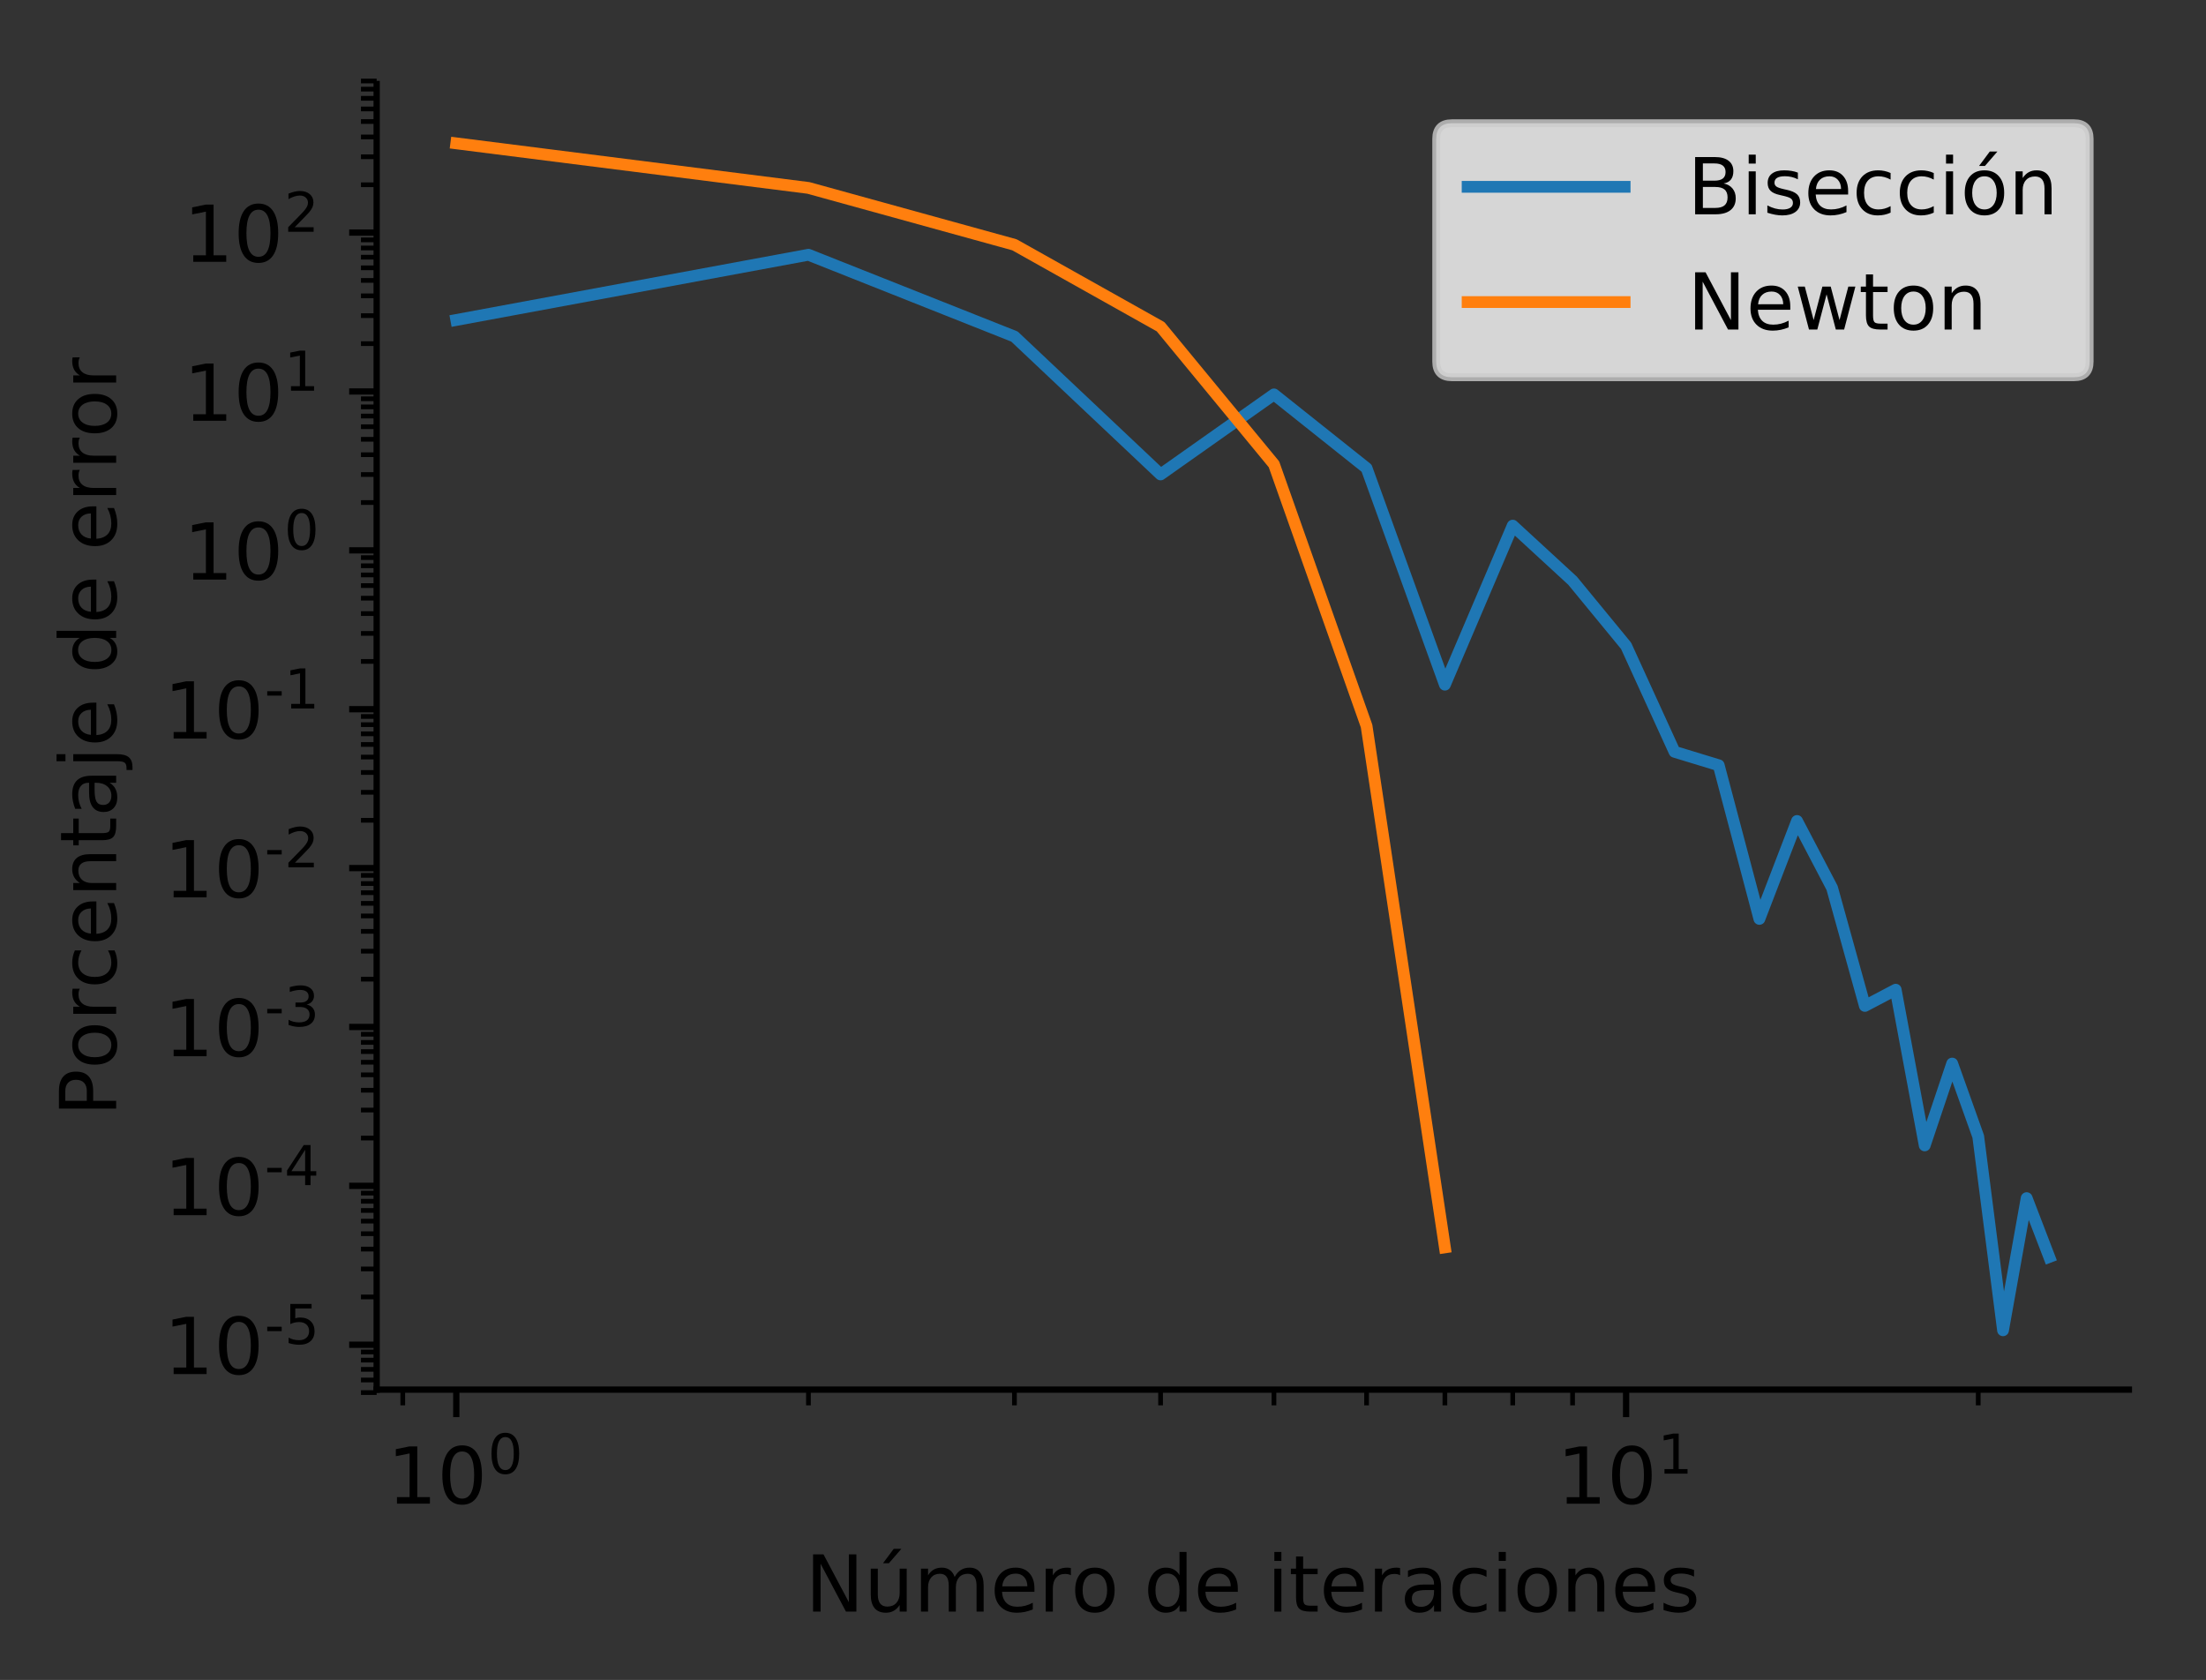 <?xml version="1.0" encoding="utf-8" standalone="no"?>
<!DOCTYPE svg PUBLIC "-//W3C//DTD SVG 1.1//EN"
  "http://www.w3.org/Graphics/SVG/1.1/DTD/svg11.dtd">
<!-- Created with matplotlib (http://matplotlib.org/) -->
<svg height="214pt" version="1.1" viewBox="0 0 281 214" width="281pt" xmlns="http://www.w3.org/2000/svg" xmlns:xlink="http://www.w3.org/1999/xlink">
 <rect x="0" y="0" width="281" height="214" fill="#333333" stroke="none"/>
 <defs>
  <style type="text/css">
*{stroke-linecap:butt;stroke-linejoin:round;}
  </style>
 </defs>
 <g id="figure_1">
  <g id="patch_1">
   <path d="M 0 214.576 
L 281.878 214.576 
L 281.878 0 
L 0 0 
z
" style="fill:none;"/>
  </g>
  <g id="axes_1">
   <g id="patch_2">
    <path d="M 47.978 177.02 
L 271.178 177.02 
L 271.178 10.7 
L 47.978 10.7 
z
" style="fill:none;"/>
   </g>
   <g id="matplotlib.axis_1">
    <g id="xtick_1">
     <g id="line2d_1">
      <defs>
       <path d="M 0 0 
L 0 3.5 
" id="ma08c735b22" style="stroke:#000000;stroke-width:0.8;"/>
      </defs>
      <g>
       <use style="stroke:#000000;stroke-width:0.8;" x="58.124" xlink:href="#ma08c735b22" y="177.02"/>
      </g>
     </g>
     <g id="text_1">
      <!-- $\mathdefault{10^{0}}$ -->
      <defs>
       <path d="M 12.406 8.297 
L 28.516 8.297 
L 28.516 63.922 
L 10.984 60.406 
L 10.984 69.391 
L 28.422 72.906 
L 38.281 72.906 
L 38.281 8.297 
L 54.391 8.297 
L 54.391 0 
L 12.406 0 
z
" id="DejaVuSans-31"/>
       <path d="M 31.781 66.406 
Q 24.172 66.406 20.328 58.906 
Q 16.5 51.422 16.5 36.375 
Q 16.5 21.391 20.328 13.891 
Q 24.172 6.391 31.781 6.391 
Q 39.453 6.391 43.281 13.891 
Q 47.125 21.391 47.125 36.375 
Q 47.125 51.422 43.281 58.906 
Q 39.453 66.406 31.781 66.406 
z
M 31.781 74.219 
Q 44.047 74.219 50.516 64.516 
Q 56.984 54.828 56.984 36.375 
Q 56.984 17.969 50.516 8.266 
Q 44.047 -1.422 31.781 -1.422 
Q 19.531 -1.422 13.062 8.266 
Q 6.594 17.969 6.594 36.375 
Q 6.594 54.828 13.062 64.516 
Q 19.531 74.219 31.781 74.219 
z
" id="DejaVuSans-30"/>
      </defs>
      <g transform="translate(49.324 191.618)scale(0.1 -0.1)">
       <use transform="translate(0 0.766)" xlink:href="#DejaVuSans-31"/>
       <use transform="translate(63.623 0.766)" xlink:href="#DejaVuSans-30"/>
       <use transform="translate(128.203 39.047)scale(0.7)" xlink:href="#DejaVuSans-30"/>
      </g>
     </g>
    </g>
    <g id="xtick_2">
     <g id="line2d_2">
      <g>
       <use style="stroke:#000000;stroke-width:0.8;" x="207.132" xlink:href="#ma08c735b22" y="177.02"/>
      </g>
     </g>
     <g id="text_2">
      <!-- $\mathdefault{10^{1}}$ -->
      <g transform="translate(198.332 191.618)scale(0.1 -0.1)">
       <use transform="translate(0 0.684)" xlink:href="#DejaVuSans-31"/>
       <use transform="translate(63.623 0.684)" xlink:href="#DejaVuSans-30"/>
       <use transform="translate(128.203 38.966)scale(0.7)" xlink:href="#DejaVuSans-31"/>
      </g>
     </g>
    </g>
    <g id="xtick_3">
     <g id="line2d_3">
      <defs>
       <path d="M 0 0 
L 0 2 
" id="mfada89b66e" style="stroke:#000000;stroke-width:0.6;"/>
      </defs>
      <g>
       <use style="stroke:#000000;stroke-width:0.6;" x="51.305" xlink:href="#mfada89b66e" y="177.02"/>
      </g>
     </g>
    </g>
    <g id="xtick_4">
     <g id="line2d_4">
      <g>
       <use style="stroke:#000000;stroke-width:0.6;" x="102.98" xlink:href="#mfada89b66e" y="177.02"/>
      </g>
     </g>
    </g>
    <g id="xtick_5">
     <g id="line2d_5">
      <g>
       <use style="stroke:#000000;stroke-width:0.6;" x="129.219" xlink:href="#mfada89b66e" y="177.02"/>
      </g>
     </g>
    </g>
    <g id="xtick_6">
     <g id="line2d_6">
      <g>
       <use style="stroke:#000000;stroke-width:0.6;" x="147.836" xlink:href="#mfada89b66e" y="177.02"/>
      </g>
     </g>
    </g>
    <g id="xtick_7">
     <g id="line2d_7">
      <g>
       <use style="stroke:#000000;stroke-width:0.6;" x="162.276" xlink:href="#mfada89b66e" y="177.02"/>
      </g>
     </g>
    </g>
    <g id="xtick_8">
     <g id="line2d_8">
      <g>
       <use style="stroke:#000000;stroke-width:0.6;" x="174.075" xlink:href="#mfada89b66e" y="177.02"/>
      </g>
     </g>
    </g>
    <g id="xtick_9">
     <g id="line2d_9">
      <g>
       <use style="stroke:#000000;stroke-width:0.6;" x="184.05" xlink:href="#mfada89b66e" y="177.02"/>
      </g>
     </g>
    </g>
    <g id="xtick_10">
     <g id="line2d_10">
      <g>
       <use style="stroke:#000000;stroke-width:0.6;" x="192.692" xlink:href="#mfada89b66e" y="177.02"/>
      </g>
     </g>
    </g>
    <g id="xtick_11">
     <g id="line2d_11">
      <g>
       <use style="stroke:#000000;stroke-width:0.6;" x="200.314" xlink:href="#mfada89b66e" y="177.02"/>
      </g>
     </g>
    </g>
    <g id="xtick_12">
     <g id="line2d_12">
      <g>
       <use style="stroke:#000000;stroke-width:0.6;" x="251.988" xlink:href="#mfada89b66e" y="177.02"/>
      </g>
     </g>
    </g>
    <g id="text_3">
     <!-- Número de iteraciones -->
     <defs>
      <path d="M 9.812 72.906 
L 23.094 72.906 
L 55.422 11.922 
L 55.422 72.906 
L 64.984 72.906 
L 64.984 0 
L 51.703 0 
L 19.391 60.984 
L 19.391 0 
L 9.812 0 
z
" id="DejaVuSans-4e"/>
      <path d="M 8.5 21.578 
L 8.5 54.688 
L 17.484 54.688 
L 17.484 21.922 
Q 17.484 14.156 20.5 10.266 
Q 23.531 6.391 29.594 6.391 
Q 36.859 6.391 41.078 11.031 
Q 45.312 15.672 45.312 23.688 
L 45.312 54.688 
L 54.297 54.688 
L 54.297 0 
L 45.312 0 
L 45.312 8.406 
Q 42.047 3.422 37.719 1 
Q 33.406 -1.422 27.688 -1.422 
Q 18.266 -1.422 13.375 4.438 
Q 8.5 10.297 8.5 21.578 
z
M 31.109 56 
z
M 37.781 79.984 
L 47.5 79.984 
L 31.594 61.625 
L 24.109 61.625 
z
" id="DejaVuSans-fa"/>
      <path d="M 52 44.188 
Q 55.375 50.25 60.062 53.125 
Q 64.75 56 71.094 56 
Q 79.641 56 84.281 50.016 
Q 88.922 44.047 88.922 33.016 
L 88.922 0 
L 79.891 0 
L 79.891 32.719 
Q 79.891 40.578 77.094 44.375 
Q 74.312 48.188 68.609 48.188 
Q 61.625 48.188 57.562 43.547 
Q 53.516 38.922 53.516 30.906 
L 53.516 0 
L 44.484 0 
L 44.484 32.719 
Q 44.484 40.625 41.703 44.406 
Q 38.922 48.188 33.109 48.188 
Q 26.219 48.188 22.156 43.531 
Q 18.109 38.875 18.109 30.906 
L 18.109 0 
L 9.078 0 
L 9.078 54.688 
L 18.109 54.688 
L 18.109 46.188 
Q 21.188 51.219 25.484 53.609 
Q 29.781 56 35.688 56 
Q 41.656 56 45.828 52.969 
Q 50 49.953 52 44.188 
z
" id="DejaVuSans-6d"/>
      <path d="M 56.203 29.594 
L 56.203 25.203 
L 14.891 25.203 
Q 15.484 15.922 20.484 11.062 
Q 25.484 6.203 34.422 6.203 
Q 39.594 6.203 44.453 7.469 
Q 49.312 8.734 54.109 11.281 
L 54.109 2.781 
Q 49.266 0.734 44.188 -0.344 
Q 39.109 -1.422 33.891 -1.422 
Q 20.797 -1.422 13.156 6.188 
Q 5.516 13.812 5.516 26.812 
Q 5.516 40.234 12.766 48.109 
Q 20.016 56 32.328 56 
Q 43.359 56 49.781 48.891 
Q 56.203 41.797 56.203 29.594 
z
M 47.219 32.234 
Q 47.125 39.594 43.094 43.984 
Q 39.062 48.391 32.422 48.391 
Q 24.906 48.391 20.391 44.141 
Q 15.875 39.891 15.188 32.172 
z
" id="DejaVuSans-65"/>
      <path d="M 41.109 46.297 
Q 39.594 47.172 37.812 47.578 
Q 36.031 48 33.891 48 
Q 26.266 48 22.188 43.047 
Q 18.109 38.094 18.109 28.812 
L 18.109 0 
L 9.078 0 
L 9.078 54.688 
L 18.109 54.688 
L 18.109 46.188 
Q 20.953 51.172 25.484 53.578 
Q 30.031 56 36.531 56 
Q 37.453 56 38.578 55.875 
Q 39.703 55.766 41.062 55.516 
z
" id="DejaVuSans-72"/>
      <path d="M 30.609 48.391 
Q 23.391 48.391 19.188 42.75 
Q 14.984 37.109 14.984 27.297 
Q 14.984 17.484 19.156 11.844 
Q 23.344 6.203 30.609 6.203 
Q 37.797 6.203 41.984 11.859 
Q 46.188 17.531 46.188 27.297 
Q 46.188 37.016 41.984 42.703 
Q 37.797 48.391 30.609 48.391 
z
M 30.609 56 
Q 42.328 56 49.016 48.375 
Q 55.719 40.766 55.719 27.297 
Q 55.719 13.875 49.016 6.219 
Q 42.328 -1.422 30.609 -1.422 
Q 18.844 -1.422 12.172 6.219 
Q 5.516 13.875 5.516 27.297 
Q 5.516 40.766 12.172 48.375 
Q 18.844 56 30.609 56 
z
" id="DejaVuSans-6f"/>
      <path id="DejaVuSans-20"/>
      <path d="M 45.406 46.391 
L 45.406 75.984 
L 54.391 75.984 
L 54.391 0 
L 45.406 0 
L 45.406 8.203 
Q 42.578 3.328 38.25 0.953 
Q 33.938 -1.422 27.875 -1.422 
Q 17.969 -1.422 11.734 6.484 
Q 5.516 14.406 5.516 27.297 
Q 5.516 40.188 11.734 48.094 
Q 17.969 56 27.875 56 
Q 33.938 56 38.25 53.625 
Q 42.578 51.266 45.406 46.391 
z
M 14.797 27.297 
Q 14.797 17.391 18.875 11.75 
Q 22.953 6.109 30.078 6.109 
Q 37.203 6.109 41.297 11.75 
Q 45.406 17.391 45.406 27.297 
Q 45.406 37.203 41.297 42.844 
Q 37.203 48.484 30.078 48.484 
Q 22.953 48.484 18.875 42.844 
Q 14.797 37.203 14.797 27.297 
z
" id="DejaVuSans-64"/>
      <path d="M 9.422 54.688 
L 18.406 54.688 
L 18.406 0 
L 9.422 0 
z
M 9.422 75.984 
L 18.406 75.984 
L 18.406 64.594 
L 9.422 64.594 
z
" id="DejaVuSans-69"/>
      <path d="M 18.312 70.219 
L 18.312 54.688 
L 36.812 54.688 
L 36.812 47.703 
L 18.312 47.703 
L 18.312 18.016 
Q 18.312 11.328 20.141 9.422 
Q 21.969 7.516 27.594 7.516 
L 36.812 7.516 
L 36.812 0 
L 27.594 0 
Q 17.188 0 13.234 3.875 
Q 9.281 7.766 9.281 18.016 
L 9.281 47.703 
L 2.688 47.703 
L 2.688 54.688 
L 9.281 54.688 
L 9.281 70.219 
z
" id="DejaVuSans-74"/>
      <path d="M 34.281 27.484 
Q 23.391 27.484 19.188 25 
Q 14.984 22.516 14.984 16.5 
Q 14.984 11.719 18.141 8.906 
Q 21.297 6.109 26.703 6.109 
Q 34.188 6.109 38.703 11.406 
Q 43.219 16.703 43.219 25.484 
L 43.219 27.484 
z
M 52.203 31.203 
L 52.203 0 
L 43.219 0 
L 43.219 8.297 
Q 40.141 3.328 35.547 0.953 
Q 30.953 -1.422 24.312 -1.422 
Q 15.922 -1.422 10.953 3.297 
Q 6 8.016 6 15.922 
Q 6 25.141 12.172 29.828 
Q 18.359 34.516 30.609 34.516 
L 43.219 34.516 
L 43.219 35.406 
Q 43.219 41.609 39.141 45 
Q 35.062 48.391 27.688 48.391 
Q 23 48.391 18.547 47.266 
Q 14.109 46.141 10.016 43.891 
L 10.016 52.203 
Q 14.938 54.109 19.578 55.047 
Q 24.219 56 28.609 56 
Q 40.484 56 46.344 49.844 
Q 52.203 43.703 52.203 31.203 
z
" id="DejaVuSans-61"/>
      <path d="M 48.781 52.594 
L 48.781 44.188 
Q 44.969 46.297 41.141 47.344 
Q 37.312 48.391 33.406 48.391 
Q 24.656 48.391 19.812 42.844 
Q 14.984 37.312 14.984 27.297 
Q 14.984 17.281 19.812 11.734 
Q 24.656 6.203 33.406 6.203 
Q 37.312 6.203 41.141 7.25 
Q 44.969 8.297 48.781 10.406 
L 48.781 2.094 
Q 45.016 0.344 40.984 -0.531 
Q 36.969 -1.422 32.422 -1.422 
Q 20.062 -1.422 12.781 6.344 
Q 5.516 14.109 5.516 27.297 
Q 5.516 40.672 12.859 48.328 
Q 20.219 56 33.016 56 
Q 37.156 56 41.109 55.141 
Q 45.062 54.297 48.781 52.594 
z
" id="DejaVuSans-63"/>
      <path d="M 54.891 33.016 
L 54.891 0 
L 45.906 0 
L 45.906 32.719 
Q 45.906 40.484 42.875 44.328 
Q 39.844 48.188 33.797 48.188 
Q 26.516 48.188 22.312 43.547 
Q 18.109 38.922 18.109 30.906 
L 18.109 0 
L 9.078 0 
L 9.078 54.688 
L 18.109 54.688 
L 18.109 46.188 
Q 21.344 51.125 25.703 53.562 
Q 30.078 56 35.797 56 
Q 45.219 56 50.047 50.172 
Q 54.891 44.344 54.891 33.016 
z
" id="DejaVuSans-6e"/>
      <path d="M 44.281 53.078 
L 44.281 44.578 
Q 40.484 46.531 36.375 47.5 
Q 32.281 48.484 27.875 48.484 
Q 21.188 48.484 17.844 46.438 
Q 14.5 44.391 14.5 40.281 
Q 14.5 37.156 16.891 35.375 
Q 19.281 33.594 26.516 31.984 
L 29.594 31.297 
Q 39.156 29.25 43.188 25.516 
Q 47.219 21.781 47.219 15.094 
Q 47.219 7.469 41.188 3.016 
Q 35.156 -1.422 24.609 -1.422 
Q 20.219 -1.422 15.453 -0.562 
Q 10.688 0.297 5.422 2 
L 5.422 11.281 
Q 10.406 8.688 15.234 7.391 
Q 20.062 6.109 24.812 6.109 
Q 31.156 6.109 34.562 8.281 
Q 37.984 10.453 37.984 14.406 
Q 37.984 18.062 35.516 20.016 
Q 33.062 21.969 24.703 23.781 
L 21.578 24.516 
Q 13.234 26.266 9.516 29.906 
Q 5.812 33.547 5.812 39.891 
Q 5.812 47.609 11.281 51.797 
Q 16.75 56 26.812 56 
Q 31.781 56 36.172 55.266 
Q 40.578 54.547 44.281 53.078 
z
" id="DejaVuSans-73"/>
     </defs>
     <g transform="translate(102.587 205.297)scale(0.1 -0.1)">
      <use xlink:href="#DejaVuSans-4e"/>
      <use x="74.805" xlink:href="#DejaVuSans-fa"/>
      <use x="138.184" xlink:href="#DejaVuSans-6d"/>
      <use x="235.596" xlink:href="#DejaVuSans-65"/>
      <use x="297.119" xlink:href="#DejaVuSans-72"/>
      <use x="338.201" xlink:href="#DejaVuSans-6f"/>
      <use x="399.383" xlink:href="#DejaVuSans-20"/>
      <use x="431.17" xlink:href="#DejaVuSans-64"/>
      <use x="494.646" xlink:href="#DejaVuSans-65"/>
      <use x="556.17" xlink:href="#DejaVuSans-20"/>
      <use x="587.957" xlink:href="#DejaVuSans-69"/>
      <use x="615.74" xlink:href="#DejaVuSans-74"/>
      <use x="654.949" xlink:href="#DejaVuSans-65"/>
      <use x="716.473" xlink:href="#DejaVuSans-72"/>
      <use x="757.586" xlink:href="#DejaVuSans-61"/>
      <use x="818.865" xlink:href="#DejaVuSans-63"/>
      <use x="873.846" xlink:href="#DejaVuSans-69"/>
      <use x="901.629" xlink:href="#DejaVuSans-6f"/>
      <use x="962.811" xlink:href="#DejaVuSans-6e"/>
      <use x="1026.189" xlink:href="#DejaVuSans-65"/>
      <use x="1087.713" xlink:href="#DejaVuSans-73"/>
     </g>
    </g>
   </g>
   <g id="matplotlib.axis_2">
    <g id="ytick_1">
     <g id="line2d_13">
      <defs>
       <path d="M 0 0 
L -3.5 0 
" id="mb06cfdcc82" style="stroke:#000000;stroke-width:0.8;"/>
      </defs>
      <g>
       <use style="stroke:#000000;stroke-width:0.8;" x="47.978" xlink:href="#mb06cfdcc82" y="171.302"/>
      </g>
     </g>
     <g id="text_4">
      <!-- $\mathdefault{10^{-5}}$ -->
      <defs>
       <path d="M 4.891 31.391 
L 31.203 31.391 
L 31.203 23.391 
L 4.891 23.391 
z
" id="DejaVuSans-2d"/>
       <path d="M 10.797 72.906 
L 49.516 72.906 
L 49.516 64.594 
L 19.828 64.594 
L 19.828 46.734 
Q 21.969 47.469 24.109 47.828 
Q 26.266 48.188 28.422 48.188 
Q 40.625 48.188 47.75 41.5 
Q 54.891 34.812 54.891 23.391 
Q 54.891 11.625 47.562 5.094 
Q 40.234 -1.422 26.906 -1.422 
Q 22.312 -1.422 17.547 -0.641 
Q 12.797 0.141 7.719 1.703 
L 7.719 11.625 
Q 12.109 9.234 16.797 8.062 
Q 21.484 6.891 26.703 6.891 
Q 35.156 6.891 40.078 11.328 
Q 45.016 15.766 45.016 23.391 
Q 45.016 31 40.078 35.438 
Q 35.156 39.891 26.703 39.891 
Q 22.75 39.891 18.812 39.016 
Q 14.891 38.141 10.797 36.281 
z
" id="DejaVuSans-35"/>
      </defs>
      <g transform="translate(20.878 175.102)scale(0.1 -0.1)">
       <use transform="translate(0 0.684)" xlink:href="#DejaVuSans-31"/>
       <use transform="translate(63.623 0.684)" xlink:href="#DejaVuSans-30"/>
       <use transform="translate(128.203 38.966)scale(0.7)" xlink:href="#DejaVuSans-2d"/>
       <use transform="translate(153.462 38.966)scale(0.7)" xlink:href="#DejaVuSans-35"/>
      </g>
     </g>
    </g>
    <g id="ytick_2">
     <g id="line2d_14">
      <g>
       <use style="stroke:#000000;stroke-width:0.8;" x="47.978" xlink:href="#mb06cfdcc82" y="151.063"/>
      </g>
     </g>
     <g id="text_5">
      <!-- $\mathdefault{10^{-4}}$ -->
      <defs>
       <path d="M 37.797 64.312 
L 12.891 25.391 
L 37.797 25.391 
z
M 35.203 72.906 
L 47.609 72.906 
L 47.609 25.391 
L 58.016 25.391 
L 58.016 17.188 
L 47.609 17.188 
L 47.609 0 
L 37.797 0 
L 37.797 17.188 
L 4.891 17.188 
L 4.891 26.703 
z
" id="DejaVuSans-34"/>
      </defs>
      <g transform="translate(20.878 154.863)scale(0.1 -0.1)">
       <use transform="translate(0 0.684)" xlink:href="#DejaVuSans-31"/>
       <use transform="translate(63.623 0.684)" xlink:href="#DejaVuSans-30"/>
       <use transform="translate(128.203 38.966)scale(0.7)" xlink:href="#DejaVuSans-2d"/>
       <use transform="translate(153.462 38.966)scale(0.7)" xlink:href="#DejaVuSans-34"/>
      </g>
     </g>
    </g>
    <g id="ytick_3">
     <g id="line2d_15">
      <g>
       <use style="stroke:#000000;stroke-width:0.8;" x="47.978" xlink:href="#mb06cfdcc82" y="130.824"/>
      </g>
     </g>
     <g id="text_6">
      <!-- $\mathdefault{10^{-3}}$ -->
      <defs>
       <path d="M 40.578 39.312 
Q 47.656 37.797 51.625 33 
Q 55.609 28.219 55.609 21.188 
Q 55.609 10.406 48.188 4.484 
Q 40.766 -1.422 27.094 -1.422 
Q 22.516 -1.422 17.656 -0.516 
Q 12.797 0.391 7.625 2.203 
L 7.625 11.719 
Q 11.719 9.328 16.594 8.109 
Q 21.484 6.891 26.812 6.891 
Q 36.078 6.891 40.938 10.547 
Q 45.797 14.203 45.797 21.188 
Q 45.797 27.641 41.281 31.266 
Q 36.766 34.906 28.719 34.906 
L 20.219 34.906 
L 20.219 43.016 
L 29.109 43.016 
Q 36.375 43.016 40.234 45.922 
Q 44.094 48.828 44.094 54.297 
Q 44.094 59.906 40.109 62.906 
Q 36.141 65.922 28.719 65.922 
Q 24.656 65.922 20.016 65.031 
Q 15.375 64.156 9.812 62.312 
L 9.812 71.094 
Q 15.438 72.656 20.344 73.438 
Q 25.25 74.219 29.594 74.219 
Q 40.828 74.219 47.359 69.109 
Q 53.906 64.016 53.906 55.328 
Q 53.906 49.266 50.438 45.094 
Q 46.969 40.922 40.578 39.312 
z
" id="DejaVuSans-33"/>
      </defs>
      <g transform="translate(20.878 134.624)scale(0.1 -0.1)">
       <use transform="translate(0 0.766)" xlink:href="#DejaVuSans-31"/>
       <use transform="translate(63.623 0.766)" xlink:href="#DejaVuSans-30"/>
       <use transform="translate(128.203 39.047)scale(0.7)" xlink:href="#DejaVuSans-2d"/>
       <use transform="translate(153.462 39.047)scale(0.7)" xlink:href="#DejaVuSans-33"/>
      </g>
     </g>
    </g>
    <g id="ytick_4">
     <g id="line2d_16">
      <g>
       <use style="stroke:#000000;stroke-width:0.8;" x="47.978" xlink:href="#mb06cfdcc82" y="110.585"/>
      </g>
     </g>
     <g id="text_7">
      <!-- $\mathdefault{10^{-2}}$ -->
      <defs>
       <path d="M 19.188 8.297 
L 53.609 8.297 
L 53.609 0 
L 7.328 0 
L 7.328 8.297 
Q 12.938 14.109 22.625 23.891 
Q 32.328 33.688 34.812 36.531 
Q 39.547 41.844 41.422 45.531 
Q 43.312 49.219 43.312 52.781 
Q 43.312 58.594 39.234 62.25 
Q 35.156 65.922 28.609 65.922 
Q 23.969 65.922 18.812 64.312 
Q 13.672 62.703 7.812 59.422 
L 7.812 69.391 
Q 13.766 71.781 18.938 73 
Q 24.125 74.219 28.422 74.219 
Q 39.75 74.219 46.484 68.547 
Q 53.219 62.891 53.219 53.422 
Q 53.219 48.922 51.531 44.891 
Q 49.859 40.875 45.406 35.406 
Q 44.188 33.984 37.641 27.219 
Q 31.109 20.453 19.188 8.297 
z
" id="DejaVuSans-32"/>
      </defs>
      <g transform="translate(20.878 114.385)scale(0.1 -0.1)">
       <use transform="translate(0 0.766)" xlink:href="#DejaVuSans-31"/>
       <use transform="translate(63.623 0.766)" xlink:href="#DejaVuSans-30"/>
       <use transform="translate(128.203 39.047)scale(0.7)" xlink:href="#DejaVuSans-2d"/>
       <use transform="translate(153.462 39.047)scale(0.7)" xlink:href="#DejaVuSans-32"/>
      </g>
     </g>
    </g>
    <g id="ytick_5">
     <g id="line2d_17">
      <g>
       <use style="stroke:#000000;stroke-width:0.8;" x="47.978" xlink:href="#mb06cfdcc82" y="90.346"/>
      </g>
     </g>
     <g id="text_8">
      <!-- $\mathdefault{10^{-1}}$ -->
      <g transform="translate(20.878 94.146)scale(0.1 -0.1)">
       <use transform="translate(0 0.684)" xlink:href="#DejaVuSans-31"/>
       <use transform="translate(63.623 0.684)" xlink:href="#DejaVuSans-30"/>
       <use transform="translate(128.203 38.966)scale(0.7)" xlink:href="#DejaVuSans-2d"/>
       <use transform="translate(153.462 38.966)scale(0.7)" xlink:href="#DejaVuSans-31"/>
      </g>
     </g>
    </g>
    <g id="ytick_6">
     <g id="line2d_18">
      <g>
       <use style="stroke:#000000;stroke-width:0.8;" x="47.978" xlink:href="#mb06cfdcc82" y="70.107"/>
      </g>
     </g>
     <g id="text_9">
      <!-- $\mathdefault{10^{0}}$ -->
      <g transform="translate(23.378 73.907)scale(0.1 -0.1)">
       <use transform="translate(0 0.766)" xlink:href="#DejaVuSans-31"/>
       <use transform="translate(63.623 0.766)" xlink:href="#DejaVuSans-30"/>
       <use transform="translate(128.203 39.047)scale(0.7)" xlink:href="#DejaVuSans-30"/>
      </g>
     </g>
    </g>
    <g id="ytick_7">
     <g id="line2d_19">
      <g>
       <use style="stroke:#000000;stroke-width:0.8;" x="47.978" xlink:href="#mb06cfdcc82" y="49.868"/>
      </g>
     </g>
     <g id="text_10">
      <!-- $\mathdefault{10^{1}}$ -->
      <g transform="translate(23.378 53.668)scale(0.1 -0.1)">
       <use transform="translate(0 0.684)" xlink:href="#DejaVuSans-31"/>
       <use transform="translate(63.623 0.684)" xlink:href="#DejaVuSans-30"/>
       <use transform="translate(128.203 38.966)scale(0.7)" xlink:href="#DejaVuSans-31"/>
      </g>
     </g>
    </g>
    <g id="ytick_8">
     <g id="line2d_20">
      <g>
       <use style="stroke:#000000;stroke-width:0.8;" x="47.978" xlink:href="#mb06cfdcc82" y="29.629"/>
      </g>
     </g>
     <g id="text_11">
      <!-- $\mathdefault{10^{2}}$ -->
      <g transform="translate(23.378 33.429)scale(0.1 -0.1)">
       <use transform="translate(0 0.766)" xlink:href="#DejaVuSans-31"/>
       <use transform="translate(63.623 0.766)" xlink:href="#DejaVuSans-30"/>
       <use transform="translate(128.203 39.047)scale(0.7)" xlink:href="#DejaVuSans-32"/>
      </g>
     </g>
    </g>
    <g id="ytick_9">
     <g id="line2d_21">
      <defs>
       <path d="M 0 0 
L -2 0 
" id="m06ece1a454" style="stroke:#000000;stroke-width:0.6;"/>
      </defs>
      <g>
       <use style="stroke:#000000;stroke-width:0.6;" x="47.978" xlink:href="#m06ece1a454" y="177.395"/>
      </g>
     </g>
    </g>
    <g id="ytick_10">
     <g id="line2d_22">
      <g>
       <use style="stroke:#000000;stroke-width:0.6;" x="47.978" xlink:href="#m06ece1a454" y="175.792"/>
      </g>
     </g>
    </g>
    <g id="ytick_11">
     <g id="line2d_23">
      <g>
       <use style="stroke:#000000;stroke-width:0.6;" x="47.978" xlink:href="#m06ece1a454" y="174.437"/>
      </g>
     </g>
    </g>
    <g id="ytick_12">
     <g id="line2d_24">
      <g>
       <use style="stroke:#000000;stroke-width:0.6;" x="47.978" xlink:href="#m06ece1a454" y="173.264"/>
      </g>
     </g>
    </g>
    <g id="ytick_13">
     <g id="line2d_25">
      <g>
       <use style="stroke:#000000;stroke-width:0.6;" x="47.978" xlink:href="#m06ece1a454" y="172.229"/>
      </g>
     </g>
    </g>
    <g id="ytick_14">
     <g id="line2d_26">
      <g>
       <use style="stroke:#000000;stroke-width:0.6;" x="47.978" xlink:href="#m06ece1a454" y="165.21"/>
      </g>
     </g>
    </g>
    <g id="ytick_15">
     <g id="line2d_27">
      <g>
       <use style="stroke:#000000;stroke-width:0.6;" x="47.978" xlink:href="#m06ece1a454" y="161.646"/>
      </g>
     </g>
    </g>
    <g id="ytick_16">
     <g id="line2d_28">
      <g>
       <use style="stroke:#000000;stroke-width:0.6;" x="47.978" xlink:href="#m06ece1a454" y="159.117"/>
      </g>
     </g>
    </g>
    <g id="ytick_17">
     <g id="line2d_29">
      <g>
       <use style="stroke:#000000;stroke-width:0.6;" x="47.978" xlink:href="#m06ece1a454" y="157.156"/>
      </g>
     </g>
    </g>
    <g id="ytick_18">
     <g id="line2d_30">
      <g>
       <use style="stroke:#000000;stroke-width:0.6;" x="47.978" xlink:href="#m06ece1a454" y="155.553"/>
      </g>
     </g>
    </g>
    <g id="ytick_19">
     <g id="line2d_31">
      <g>
       <use style="stroke:#000000;stroke-width:0.6;" x="47.978" xlink:href="#m06ece1a454" y="154.198"/>
      </g>
     </g>
    </g>
    <g id="ytick_20">
     <g id="line2d_32">
      <g>
       <use style="stroke:#000000;stroke-width:0.6;" x="47.978" xlink:href="#m06ece1a454" y="153.025"/>
      </g>
     </g>
    </g>
    <g id="ytick_21">
     <g id="line2d_33">
      <g>
       <use style="stroke:#000000;stroke-width:0.6;" x="47.978" xlink:href="#m06ece1a454" y="151.989"/>
      </g>
     </g>
    </g>
    <g id="ytick_22">
     <g id="line2d_34">
      <g>
       <use style="stroke:#000000;stroke-width:0.6;" x="47.978" xlink:href="#m06ece1a454" y="144.971"/>
      </g>
     </g>
    </g>
    <g id="ytick_23">
     <g id="line2d_35">
      <g>
       <use style="stroke:#000000;stroke-width:0.6;" x="47.978" xlink:href="#m06ece1a454" y="141.407"/>
      </g>
     </g>
    </g>
    <g id="ytick_24">
     <g id="line2d_36">
      <g>
       <use style="stroke:#000000;stroke-width:0.6;" x="47.978" xlink:href="#m06ece1a454" y="138.878"/>
      </g>
     </g>
    </g>
    <g id="ytick_25">
     <g id="line2d_37">
      <g>
       <use style="stroke:#000000;stroke-width:0.6;" x="47.978" xlink:href="#m06ece1a454" y="136.917"/>
      </g>
     </g>
    </g>
    <g id="ytick_26">
     <g id="line2d_38">
      <g>
       <use style="stroke:#000000;stroke-width:0.6;" x="47.978" xlink:href="#m06ece1a454" y="135.314"/>
      </g>
     </g>
    </g>
    <g id="ytick_27">
     <g id="line2d_39">
      <g>
       <use style="stroke:#000000;stroke-width:0.6;" x="47.978" xlink:href="#m06ece1a454" y="133.959"/>
      </g>
     </g>
    </g>
    <g id="ytick_28">
     <g id="line2d_40">
      <g>
       <use style="stroke:#000000;stroke-width:0.6;" x="47.978" xlink:href="#m06ece1a454" y="132.786"/>
      </g>
     </g>
    </g>
    <g id="ytick_29">
     <g id="line2d_41">
      <g>
       <use style="stroke:#000000;stroke-width:0.6;" x="47.978" xlink:href="#m06ece1a454" y="131.75"/>
      </g>
     </g>
    </g>
    <g id="ytick_30">
     <g id="line2d_42">
      <g>
       <use style="stroke:#000000;stroke-width:0.6;" x="47.978" xlink:href="#m06ece1a454" y="124.732"/>
      </g>
     </g>
    </g>
    <g id="ytick_31">
     <g id="line2d_43">
      <g>
       <use style="stroke:#000000;stroke-width:0.6;" x="47.978" xlink:href="#m06ece1a454" y="121.168"/>
      </g>
     </g>
    </g>
    <g id="ytick_32">
     <g id="line2d_44">
      <g>
       <use style="stroke:#000000;stroke-width:0.6;" x="47.978" xlink:href="#m06ece1a454" y="118.639"/>
      </g>
     </g>
    </g>
    <g id="ytick_33">
     <g id="line2d_45">
      <g>
       <use style="stroke:#000000;stroke-width:0.6;" x="47.978" xlink:href="#m06ece1a454" y="116.678"/>
      </g>
     </g>
    </g>
    <g id="ytick_34">
     <g id="line2d_46">
      <g>
       <use style="stroke:#000000;stroke-width:0.6;" x="47.978" xlink:href="#m06ece1a454" y="115.075"/>
      </g>
     </g>
    </g>
    <g id="ytick_35">
     <g id="line2d_47">
      <g>
       <use style="stroke:#000000;stroke-width:0.6;" x="47.978" xlink:href="#m06ece1a454" y="113.72"/>
      </g>
     </g>
    </g>
    <g id="ytick_36">
     <g id="line2d_48">
      <g>
       <use style="stroke:#000000;stroke-width:0.6;" x="47.978" xlink:href="#m06ece1a454" y="112.547"/>
      </g>
     </g>
    </g>
    <g id="ytick_37">
     <g id="line2d_49">
      <g>
       <use style="stroke:#000000;stroke-width:0.6;" x="47.978" xlink:href="#m06ece1a454" y="111.511"/>
      </g>
     </g>
    </g>
    <g id="ytick_38">
     <g id="line2d_50">
      <g>
       <use style="stroke:#000000;stroke-width:0.6;" x="47.978" xlink:href="#m06ece1a454" y="104.493"/>
      </g>
     </g>
    </g>
    <g id="ytick_39">
     <g id="line2d_51">
      <g>
       <use style="stroke:#000000;stroke-width:0.6;" x="47.978" xlink:href="#m06ece1a454" y="100.929"/>
      </g>
     </g>
    </g>
    <g id="ytick_40">
     <g id="line2d_52">
      <g>
       <use style="stroke:#000000;stroke-width:0.6;" x="47.978" xlink:href="#m06ece1a454" y="98.4"/>
      </g>
     </g>
    </g>
    <g id="ytick_41">
     <g id="line2d_53">
      <g>
       <use style="stroke:#000000;stroke-width:0.6;" x="47.978" xlink:href="#m06ece1a454" y="96.439"/>
      </g>
     </g>
    </g>
    <g id="ytick_42">
     <g id="line2d_54">
      <g>
       <use style="stroke:#000000;stroke-width:0.6;" x="47.978" xlink:href="#m06ece1a454" y="94.836"/>
      </g>
     </g>
    </g>
    <g id="ytick_43">
     <g id="line2d_55">
      <g>
       <use style="stroke:#000000;stroke-width:0.6;" x="47.978" xlink:href="#m06ece1a454" y="93.481"/>
      </g>
     </g>
    </g>
    <g id="ytick_44">
     <g id="line2d_56">
      <g>
       <use style="stroke:#000000;stroke-width:0.6;" x="47.978" xlink:href="#m06ece1a454" y="92.308"/>
      </g>
     </g>
    </g>
    <g id="ytick_45">
     <g id="line2d_57">
      <g>
       <use style="stroke:#000000;stroke-width:0.6;" x="47.978" xlink:href="#m06ece1a454" y="91.272"/>
      </g>
     </g>
    </g>
    <g id="ytick_46">
     <g id="line2d_58">
      <g>
       <use style="stroke:#000000;stroke-width:0.6;" x="47.978" xlink:href="#m06ece1a454" y="84.254"/>
      </g>
     </g>
    </g>
    <g id="ytick_47">
     <g id="line2d_59">
      <g>
       <use style="stroke:#000000;stroke-width:0.6;" x="47.978" xlink:href="#m06ece1a454" y="80.69"/>
      </g>
     </g>
    </g>
    <g id="ytick_48">
     <g id="line2d_60">
      <g>
       <use style="stroke:#000000;stroke-width:0.6;" x="47.978" xlink:href="#m06ece1a454" y="78.161"/>
      </g>
     </g>
    </g>
    <g id="ytick_49">
     <g id="line2d_61">
      <g>
       <use style="stroke:#000000;stroke-width:0.6;" x="47.978" xlink:href="#m06ece1a454" y="76.2"/>
      </g>
     </g>
    </g>
    <g id="ytick_50">
     <g id="line2d_62">
      <g>
       <use style="stroke:#000000;stroke-width:0.6;" x="47.978" xlink:href="#m06ece1a454" y="74.597"/>
      </g>
     </g>
    </g>
    <g id="ytick_51">
     <g id="line2d_63">
      <g>
       <use style="stroke:#000000;stroke-width:0.6;" x="47.978" xlink:href="#m06ece1a454" y="73.242"/>
      </g>
     </g>
    </g>
    <g id="ytick_52">
     <g id="line2d_64">
      <g>
       <use style="stroke:#000000;stroke-width:0.6;" x="47.978" xlink:href="#m06ece1a454" y="72.069"/>
      </g>
     </g>
    </g>
    <g id="ytick_53">
     <g id="line2d_65">
      <g>
       <use style="stroke:#000000;stroke-width:0.6;" x="47.978" xlink:href="#m06ece1a454" y="71.033"/>
      </g>
     </g>
    </g>
    <g id="ytick_54">
     <g id="line2d_66">
      <g>
       <use style="stroke:#000000;stroke-width:0.6;" x="47.978" xlink:href="#m06ece1a454" y="64.015"/>
      </g>
     </g>
    </g>
    <g id="ytick_55">
     <g id="line2d_67">
      <g>
       <use style="stroke:#000000;stroke-width:0.6;" x="47.978" xlink:href="#m06ece1a454" y="60.451"/>
      </g>
     </g>
    </g>
    <g id="ytick_56">
     <g id="line2d_68">
      <g>
       <use style="stroke:#000000;stroke-width:0.6;" x="47.978" xlink:href="#m06ece1a454" y="57.922"/>
      </g>
     </g>
    </g>
    <g id="ytick_57">
     <g id="line2d_69">
      <g>
       <use style="stroke:#000000;stroke-width:0.6;" x="47.978" xlink:href="#m06ece1a454" y="55.961"/>
      </g>
     </g>
    </g>
    <g id="ytick_58">
     <g id="line2d_70">
      <g>
       <use style="stroke:#000000;stroke-width:0.6;" x="47.978" xlink:href="#m06ece1a454" y="54.358"/>
      </g>
     </g>
    </g>
    <g id="ytick_59">
     <g id="line2d_71">
      <g>
       <use style="stroke:#000000;stroke-width:0.6;" x="47.978" xlink:href="#m06ece1a454" y="53.003"/>
      </g>
     </g>
    </g>
    <g id="ytick_60">
     <g id="line2d_72">
      <g>
       <use style="stroke:#000000;stroke-width:0.6;" x="47.978" xlink:href="#m06ece1a454" y="51.83"/>
      </g>
     </g>
    </g>
    <g id="ytick_61">
     <g id="line2d_73">
      <g>
       <use style="stroke:#000000;stroke-width:0.6;" x="47.978" xlink:href="#m06ece1a454" y="50.794"/>
      </g>
     </g>
    </g>
    <g id="ytick_62">
     <g id="line2d_74">
      <g>
       <use style="stroke:#000000;stroke-width:0.6;" x="47.978" xlink:href="#m06ece1a454" y="43.776"/>
      </g>
     </g>
    </g>
    <g id="ytick_63">
     <g id="line2d_75">
      <g>
       <use style="stroke:#000000;stroke-width:0.6;" x="47.978" xlink:href="#m06ece1a454" y="40.212"/>
      </g>
     </g>
    </g>
    <g id="ytick_64">
     <g id="line2d_76">
      <g>
       <use style="stroke:#000000;stroke-width:0.6;" x="47.978" xlink:href="#m06ece1a454" y="37.683"/>
      </g>
     </g>
    </g>
    <g id="ytick_65">
     <g id="line2d_77">
      <g>
       <use style="stroke:#000000;stroke-width:0.6;" x="47.978" xlink:href="#m06ece1a454" y="35.722"/>
      </g>
     </g>
    </g>
    <g id="ytick_66">
     <g id="line2d_78">
      <g>
       <use style="stroke:#000000;stroke-width:0.6;" x="47.978" xlink:href="#m06ece1a454" y="34.119"/>
      </g>
     </g>
    </g>
    <g id="ytick_67">
     <g id="line2d_79">
      <g>
       <use style="stroke:#000000;stroke-width:0.6;" x="47.978" xlink:href="#m06ece1a454" y="32.764"/>
      </g>
     </g>
    </g>
    <g id="ytick_68">
     <g id="line2d_80">
      <g>
       <use style="stroke:#000000;stroke-width:0.6;" x="47.978" xlink:href="#m06ece1a454" y="31.591"/>
      </g>
     </g>
    </g>
    <g id="ytick_69">
     <g id="line2d_81">
      <g>
       <use style="stroke:#000000;stroke-width:0.6;" x="47.978" xlink:href="#m06ece1a454" y="30.555"/>
      </g>
     </g>
    </g>
    <g id="ytick_70">
     <g id="line2d_82">
      <g>
       <use style="stroke:#000000;stroke-width:0.6;" x="47.978" xlink:href="#m06ece1a454" y="23.537"/>
      </g>
     </g>
    </g>
    <g id="ytick_71">
     <g id="line2d_83">
      <g>
       <use style="stroke:#000000;stroke-width:0.6;" x="47.978" xlink:href="#m06ece1a454" y="19.973"/>
      </g>
     </g>
    </g>
    <g id="ytick_72">
     <g id="line2d_84">
      <g>
       <use style="stroke:#000000;stroke-width:0.6;" x="47.978" xlink:href="#m06ece1a454" y="17.444"/>
      </g>
     </g>
    </g>
    <g id="ytick_73">
     <g id="line2d_85">
      <g>
       <use style="stroke:#000000;stroke-width:0.6;" x="47.978" xlink:href="#m06ece1a454" y="15.483"/>
      </g>
     </g>
    </g>
    <g id="ytick_74">
     <g id="line2d_86">
      <g>
       <use style="stroke:#000000;stroke-width:0.6;" x="47.978" xlink:href="#m06ece1a454" y="13.88"/>
      </g>
     </g>
    </g>
    <g id="ytick_75">
     <g id="line2d_87">
      <g>
       <use style="stroke:#000000;stroke-width:0.6;" x="47.978" xlink:href="#m06ece1a454" y="12.525"/>
      </g>
     </g>
    </g>
    <g id="ytick_76">
     <g id="line2d_88">
      <g>
       <use style="stroke:#000000;stroke-width:0.6;" x="47.978" xlink:href="#m06ece1a454" y="11.352"/>
      </g>
     </g>
    </g>
    <g id="ytick_77">
     <g id="line2d_89">
      <g>
       <use style="stroke:#000000;stroke-width:0.6;" x="47.978" xlink:href="#m06ece1a454" y="10.316"/>
      </g>
     </g>
    </g>
    <g id="text_12">
     <!-- Porcentaje de error -->
     <defs>
      <path d="M 19.672 64.797 
L 19.672 37.406 
L 32.078 37.406 
Q 38.969 37.406 42.719 40.969 
Q 46.484 44.531 46.484 51.125 
Q 46.484 57.672 42.719 61.234 
Q 38.969 64.797 32.078 64.797 
z
M 9.812 72.906 
L 32.078 72.906 
Q 44.344 72.906 50.609 67.359 
Q 56.891 61.812 56.891 51.125 
Q 56.891 40.328 50.609 34.812 
Q 44.344 29.297 32.078 29.297 
L 19.672 29.297 
L 19.672 0 
L 9.812 0 
z
" id="DejaVuSans-50"/>
      <path d="M 9.422 54.688 
L 18.406 54.688 
L 18.406 -0.984 
Q 18.406 -11.422 14.422 -16.109 
Q 10.453 -20.797 1.609 -20.797 
L -1.812 -20.797 
L -1.812 -13.188 
L 0.594 -13.188 
Q 5.719 -13.188 7.562 -10.812 
Q 9.422 -8.453 9.422 -0.984 
z
M 9.422 75.984 
L 18.406 75.984 
L 18.406 64.594 
L 9.422 64.594 
z
" id="DejaVuSans-6a"/>
     </defs>
     <g transform="translate(14.798 142.199)rotate(-90)scale(0.1 -0.1)">
      <use xlink:href="#DejaVuSans-50"/>
      <use x="60.256" xlink:href="#DejaVuSans-6f"/>
      <use x="121.438" xlink:href="#DejaVuSans-72"/>
      <use x="162.52" xlink:href="#DejaVuSans-63"/>
      <use x="217.5" xlink:href="#DejaVuSans-65"/>
      <use x="279.023" xlink:href="#DejaVuSans-6e"/>
      <use x="342.402" xlink:href="#DejaVuSans-74"/>
      <use x="381.611" xlink:href="#DejaVuSans-61"/>
      <use x="442.891" xlink:href="#DejaVuSans-6a"/>
      <use x="470.674" xlink:href="#DejaVuSans-65"/>
      <use x="532.197" xlink:href="#DejaVuSans-20"/>
      <use x="563.984" xlink:href="#DejaVuSans-64"/>
      <use x="627.461" xlink:href="#DejaVuSans-65"/>
      <use x="688.984" xlink:href="#DejaVuSans-20"/>
      <use x="720.771" xlink:href="#DejaVuSans-65"/>
      <use x="782.295" xlink:href="#DejaVuSans-72"/>
      <use x="823.393" xlink:href="#DejaVuSans-72"/>
      <use x="864.475" xlink:href="#DejaVuSans-6f"/>
      <use x="925.656" xlink:href="#DejaVuSans-72"/>
     </g>
    </g>
   </g>
   <g id="line2d_90">
    <path clip-path="url(#p5a8009387e)" d="M 58.124 40.761 
L 102.98 32.452 
L 129.219 42.869 
L 147.836 60.437 
L 162.276 50.241 
L 174.075 59.64 
L 184.05 87.218 
L 192.692 66.958 
L 200.314 73.974 
L 207.132 82.269 
L 213.3 95.768 
L 218.931 97.485 
L 224.111 117.055 
L 228.906 104.582 
L 233.371 113.109 
L 237.548 128.141 
L 241.471 126.075 
L 245.17 145.908 
L 248.669 135.483 
L 251.988 144.778 
L 255.146 169.46 
L 258.156 152.625 
L 261.033 160.119 
" style="fill:none;stroke:#1f77b4;stroke-linecap:square;stroke-width:1.5;"/>
   </g>
   <g id="line2d_91">
    <path clip-path="url(#p5a8009387e)" d="M 58.124 18.26 
L 102.98 23.939 
L 129.219 31.182 
L 147.836 41.622 
L 162.276 59.147 
L 174.075 92.495 
L 184.05 158.896 
" style="fill:none;stroke:#ff7f0e;stroke-linecap:square;stroke-width:1.5;"/>
   </g>
   <g id="patch_3">
    <path d="M 47.978 177.02 
L 47.978 10.7 
" style="fill:none;stroke:#000000;stroke-linecap:square;stroke-linejoin:miter;stroke-width:0.8;"/>
   </g>
   <g id="patch_4">
    <path d="M 47.978 177.02 
L 271.178 177.02 
" style="fill:none;stroke:#000000;stroke-linecap:square;stroke-linejoin:miter;stroke-width:0.8;"/>
   </g>
   <g id="legend_1">
    <g id="patch_5">
     <path d="M 184.945 48.056 
L 264.178 48.056 
Q 266.178 48.056 266.178 46.056 
L 266.178 17.7 
Q 266.178 15.7 264.178 15.7 
L 184.945 15.7 
Q 182.945 15.7 182.945 17.7 
L 182.945 46.056 
Q 182.945 48.056 184.945 48.056 
z
" style="fill:#ffffff;opacity:0.8;stroke:#cccccc;stroke-linejoin:miter;"/>
    </g>
    <g id="line2d_92">
     <path d="M 186.945 23.798 
L 206.945 23.798 
" style="fill:none;stroke:#1f77b4;stroke-linecap:square;stroke-width:1.5;"/>
    </g>
    <g id="line2d_93"/>
    <g id="text_13">
     <!-- Bisección -->
     <defs>
      <path d="M 19.672 34.812 
L 19.672 8.109 
L 35.5 8.109 
Q 43.453 8.109 47.281 11.406 
Q 51.125 14.703 51.125 21.484 
Q 51.125 28.328 47.281 31.562 
Q 43.453 34.812 35.5 34.812 
z
M 19.672 64.797 
L 19.672 42.828 
L 34.281 42.828 
Q 41.5 42.828 45.031 45.531 
Q 48.578 48.25 48.578 53.812 
Q 48.578 59.328 45.031 62.062 
Q 41.5 64.797 34.281 64.797 
z
M 9.812 72.906 
L 35.016 72.906 
Q 46.297 72.906 52.391 68.219 
Q 58.5 63.531 58.5 54.891 
Q 58.5 48.188 55.375 44.234 
Q 52.25 40.281 46.188 39.312 
Q 53.469 37.75 57.5 32.781 
Q 61.531 27.828 61.531 20.406 
Q 61.531 10.641 54.891 5.312 
Q 48.25 0 35.984 0 
L 9.812 0 
z
" id="DejaVuSans-42"/>
      <path d="M 30.609 48.391 
Q 23.391 48.391 19.188 42.75 
Q 14.984 37.109 14.984 27.297 
Q 14.984 17.484 19.156 11.844 
Q 23.344 6.203 30.609 6.203 
Q 37.797 6.203 41.984 11.859 
Q 46.188 17.531 46.188 27.297 
Q 46.188 37.016 41.984 42.703 
Q 37.797 48.391 30.609 48.391 
z
M 30.609 56 
Q 42.328 56 49.016 48.375 
Q 55.719 40.766 55.719 27.297 
Q 55.719 13.875 49.016 6.219 
Q 42.328 -1.422 30.609 -1.422 
Q 18.844 -1.422 12.172 6.219 
Q 5.516 13.875 5.516 27.297 
Q 5.516 40.766 12.172 48.375 
Q 18.844 56 30.609 56 
z
M 37.406 79.984 
L 47.125 79.984 
L 31.219 61.625 
L 23.734 61.625 
z
" id="DejaVuSans-f3"/>
     </defs>
     <g transform="translate(214.945 27.298)scale(0.1 -0.1)">
      <use xlink:href="#DejaVuSans-42"/>
      <use x="68.604" xlink:href="#DejaVuSans-69"/>
      <use x="96.387" xlink:href="#DejaVuSans-73"/>
      <use x="148.486" xlink:href="#DejaVuSans-65"/>
      <use x="210.01" xlink:href="#DejaVuSans-63"/>
      <use x="264.99" xlink:href="#DejaVuSans-63"/>
      <use x="319.971" xlink:href="#DejaVuSans-69"/>
      <use x="347.754" xlink:href="#DejaVuSans-f3"/>
      <use x="408.936" xlink:href="#DejaVuSans-6e"/>
     </g>
    </g>
    <g id="line2d_94">
     <path d="M 186.945 38.477 
L 206.945 38.477 
" style="fill:none;stroke:#ff7f0e;stroke-linecap:square;stroke-width:1.5;"/>
    </g>
    <g id="line2d_95"/>
    <g id="text_14">
     <!-- Newton -->
     <defs>
      <path d="M 4.203 54.688 
L 13.188 54.688 
L 24.422 12.016 
L 35.594 54.688 
L 46.188 54.688 
L 57.422 12.016 
L 68.609 54.688 
L 77.594 54.688 
L 63.281 0 
L 52.688 0 
L 40.922 44.828 
L 29.109 0 
L 18.5 0 
z
" id="DejaVuSans-77"/>
     </defs>
     <g transform="translate(214.945 41.977)scale(0.1 -0.1)">
      <use xlink:href="#DejaVuSans-4e"/>
      <use x="74.805" xlink:href="#DejaVuSans-65"/>
      <use x="136.328" xlink:href="#DejaVuSans-77"/>
      <use x="218.115" xlink:href="#DejaVuSans-74"/>
      <use x="257.324" xlink:href="#DejaVuSans-6f"/>
      <use x="318.506" xlink:href="#DejaVuSans-6e"/>
     </g>
    </g>
   </g>
  </g>
 </g>
 <defs>
  <clipPath id="p5a8009387e">
   <rect height="166.32" width="223.2" x="47.978" y="10.7"/>
  </clipPath>
 </defs>
</svg>
